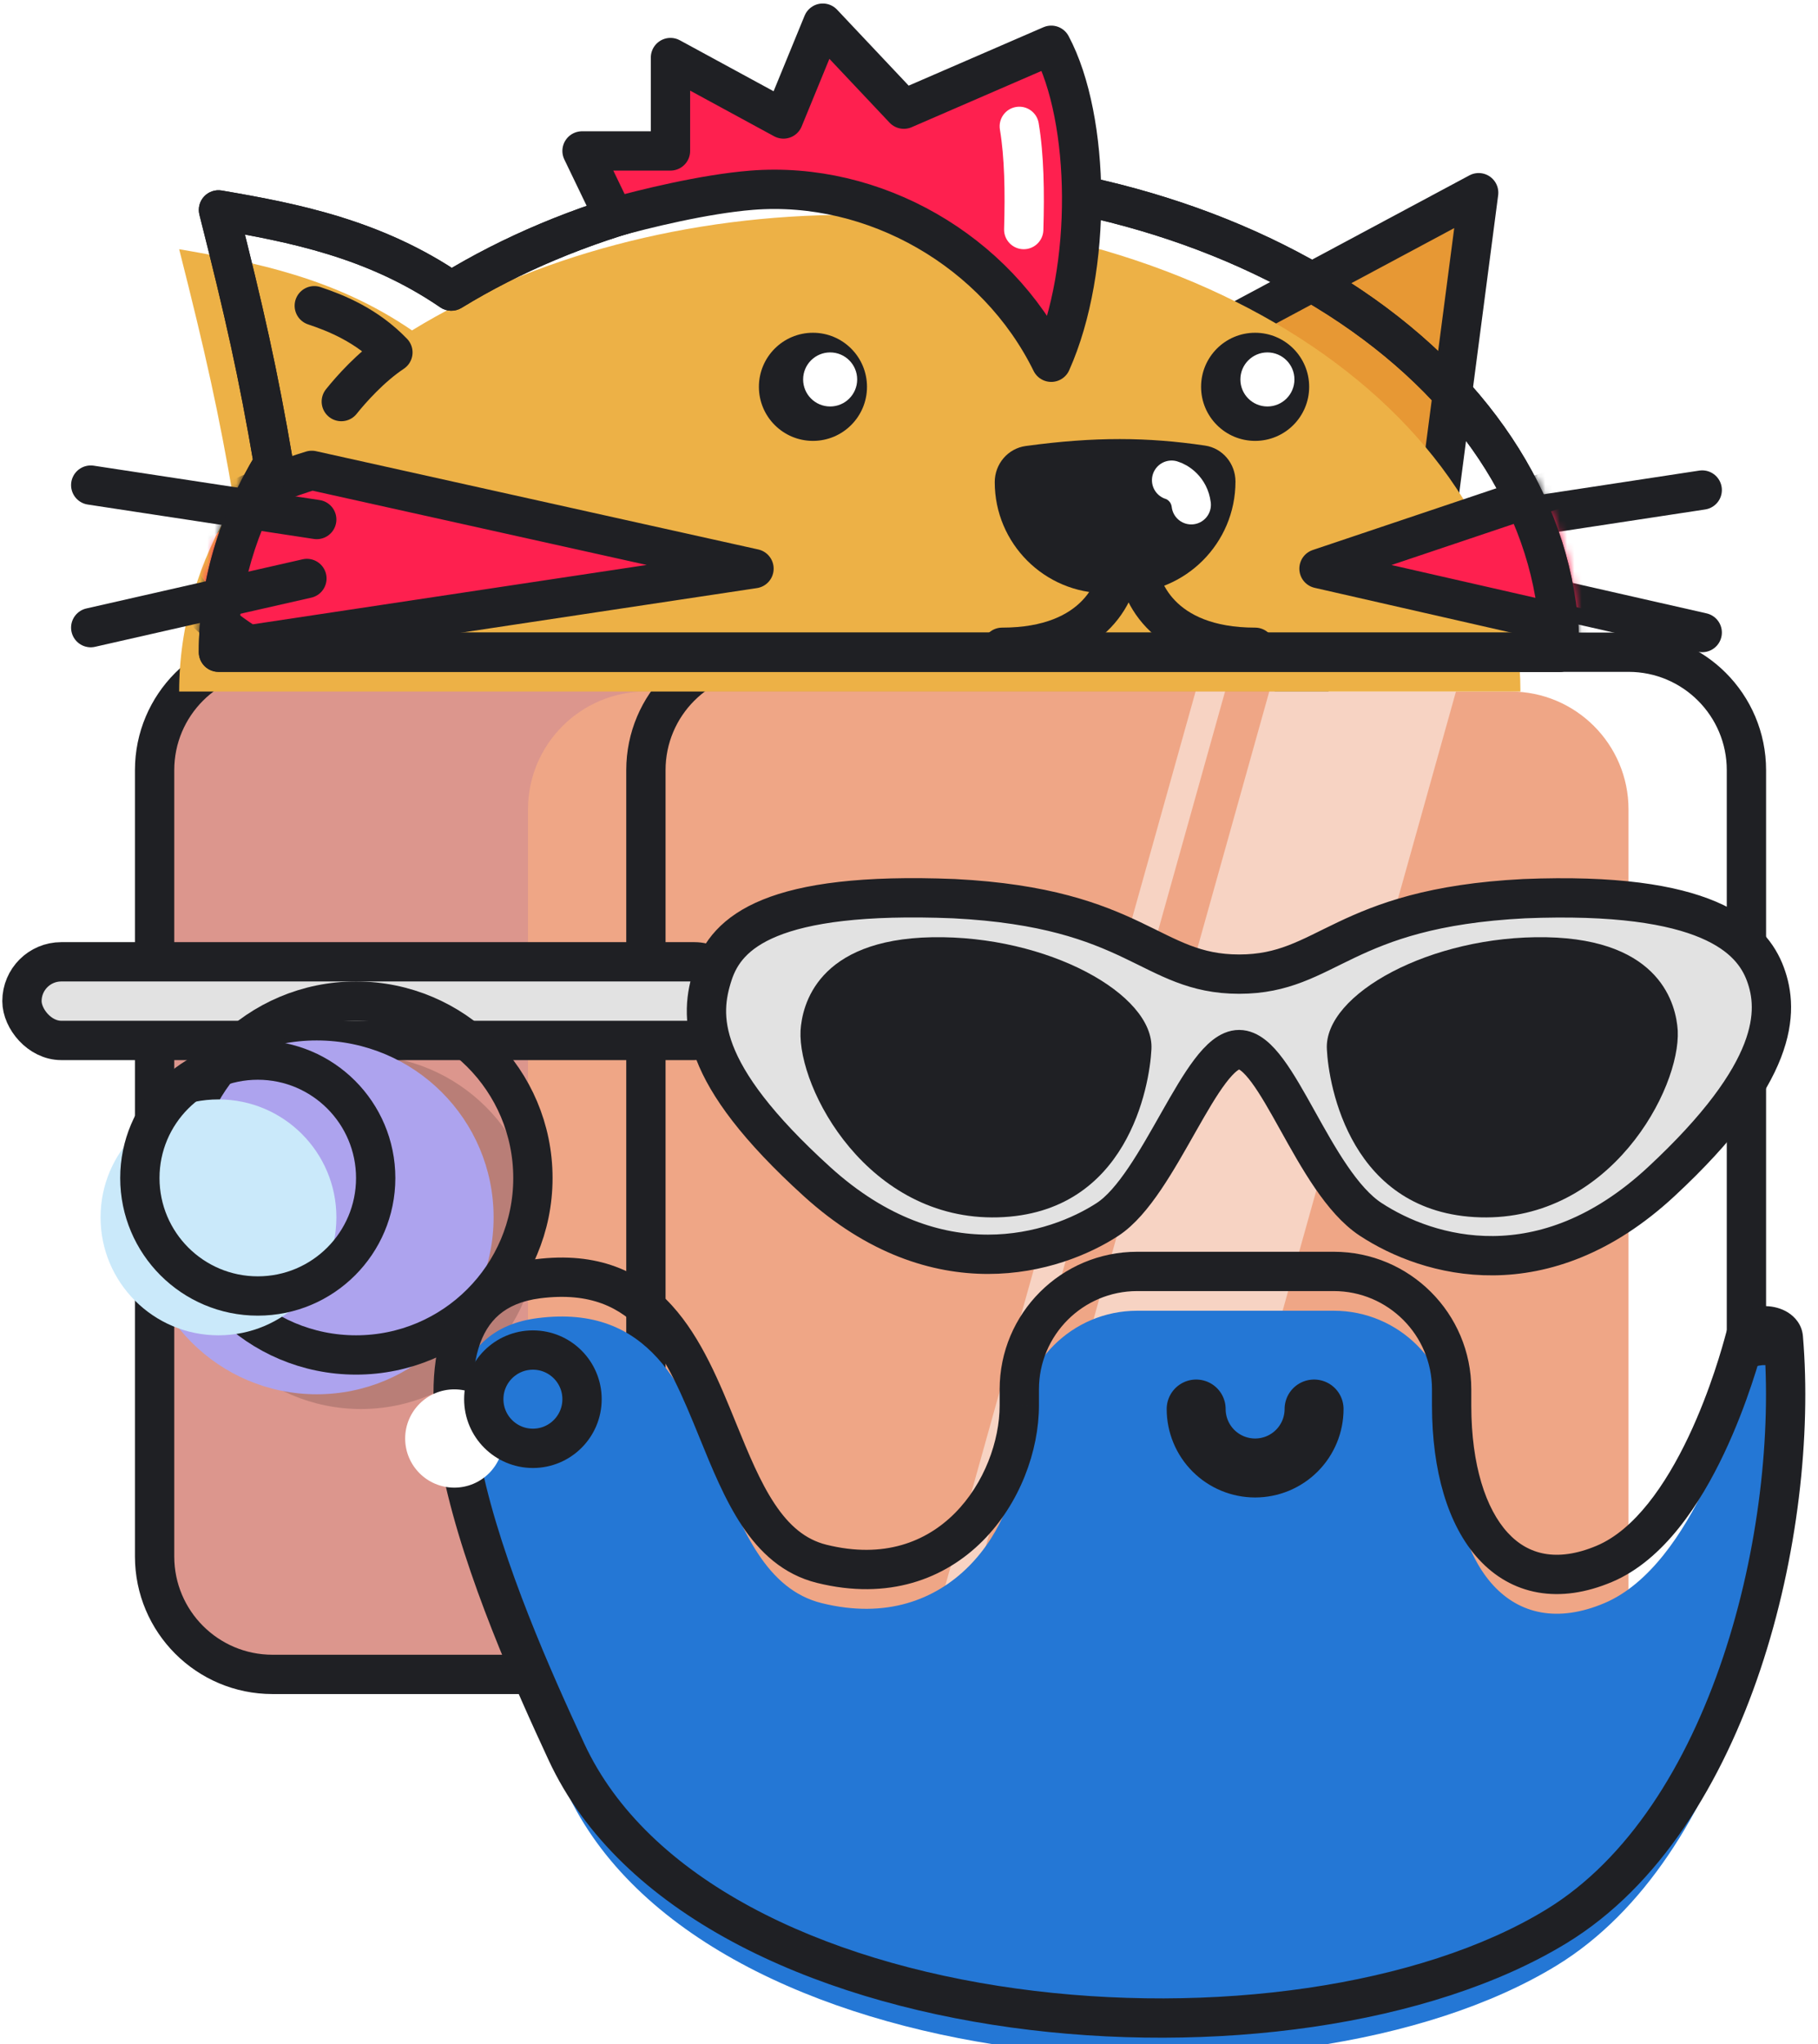 <svg width="250" height="281" viewBox="0 0 250 281" fill="none" xmlns="http://www.w3.org/2000/svg">
<g filter="url(#filter0_ii)">
<path d="M21.26 105.876C21.26 96.921 28.52 89.662 37.475 89.662H167.192C176.147 89.662 183.407 96.921 183.407 105.876V213.974C183.407 222.929 176.147 230.189 167.192 230.189H37.475C28.52 230.189 21.26 222.929 21.26 213.974V105.876Z" fill="#DC968D"/>
</g>
<path d="M21.26 105.876C21.26 96.921 28.52 89.662 37.475 89.662H167.192C176.147 89.662 183.407 96.921 183.407 105.876V213.974C183.407 222.929 176.147 230.189 167.192 230.189H37.475C28.52 230.189 21.26 222.929 21.26 213.974V105.876Z" stroke="#1F2024" stroke-width="5.405"/>
<g filter="url(#filter1_i)">
<path d="M88.821 105.876C88.821 96.921 96.081 89.662 105.036 89.662H223.943C232.898 89.662 240.158 96.921 240.158 105.876V213.974C240.158 222.929 232.898 230.189 223.943 230.189H105.036C96.081 230.189 88.821 222.929 88.821 213.974V105.876Z" fill="#EFA686"/>
</g>
<path d="M88.821 105.876C88.821 96.921 96.081 89.662 105.036 89.662H223.943C232.898 89.662 240.158 96.921 240.158 105.876V213.974C240.158 222.929 232.898 230.189 223.943 230.189H105.036C96.081 230.189 88.821 222.929 88.821 213.974V105.876Z" stroke="#1F2024" stroke-width="5.405"/>
<path d="M175.299 92.364H200.973L163.139 227.486H137.465L175.299 92.364Z" fill="white" fill-opacity="0.5"/>
<path d="M165.165 92.364H169.219L131.385 227.486H127.331L165.165 92.364Z" fill="white" fill-opacity="0.5"/>
<g filter="url(#filter2_d)">
<rect x="5.721" y="129.523" width="97.892" height="10.81" rx="5.405" fill="#E2E2E2" stroke="#1F2024" stroke-width="5.405"/>
<g filter="url(#filter3_ii)">
<path d="M173.102 131.218C160.856 131.218 159.089 122.13 133.904 120.844C108.734 119.82 102.611 125.469 100.736 131.218C98.861 136.967 98.48 144.703 115.058 159.746C131.636 174.789 147.851 169.603 155.01 164.933C162.17 160.263 167.932 141.57 173.102 141.592C178.272 141.614 183.28 159.746 191.193 164.933C199.107 170.12 214.944 174.789 231.145 159.746C247.346 144.703 247.342 136.291 245.467 131.218C243.593 126.145 237.469 119.82 212.3 120.844C187.114 122.13 185.348 131.218 173.102 131.218Z" fill="#E2E2E2"/>
</g>
<path d="M173.102 131.218C160.856 131.218 159.089 122.13 133.904 120.844C108.734 119.82 102.611 125.469 100.736 131.218C98.861 136.967 98.48 144.703 115.058 159.746C131.636 174.789 147.851 169.603 155.01 164.933C162.17 160.263 167.932 141.57 173.102 141.592C178.272 141.614 183.28 159.746 191.193 164.933C199.107 170.12 214.944 174.789 231.145 159.746C247.346 144.703 247.342 136.291 245.467 131.218C243.593 126.145 237.469 119.82 212.3 120.844C187.114 122.13 185.348 131.218 173.102 131.218Z" stroke="#1F2024" stroke-width="5.405"/>
<path d="M161.039 141.549C161.461 133.965 146.709 125.864 130.882 126.145C115.063 126.44 113.004 135.505 112.788 138.981C112.401 147.035 122.073 165.139 139.929 164.654C157.785 164.15 160.794 146.552 161.039 141.549Z" fill="#1F2024"/>
<path d="M185.164 141.549C184.742 133.965 199.494 125.864 215.321 126.145C231.14 126.44 233.199 135.505 233.415 138.981C233.802 147.035 224.13 165.139 206.274 164.654C188.418 164.15 185.409 146.552 185.164 141.549Z" fill="#1F2024"/>
</g>
<circle cx="49.636" cy="169.384" r="24.322" fill="black" fill-opacity="0.16"/>
<g filter="url(#filter4_ii)">
<circle cx="48.96" cy="161.952" r="24.322" fill="#ADA3EE"/>
</g>
<circle cx="48.96" cy="161.952" r="24.322" stroke="#1F2024" stroke-width="5.405"/>
<g filter="url(#filter5_ii)">
<circle cx="35.448" cy="161.952" r="16.215" fill="#CAE9FA"/>
</g>
<circle cx="35.448" cy="161.952" r="16.215" stroke="#1F2024" stroke-width="5.405"/>
<g filter="url(#filter6_ii)">
<path fill-rule="evenodd" clip-rule="evenodd" d="M156.382 174.789C147.427 174.789 140.167 182.048 140.167 191.003V193.192C140.167 193.195 140.167 193.197 140.167 193.199C140.167 204.347 130.718 219.379 112.999 214.987C105.414 213.107 102.12 205.027 98.714 196.668C94.163 185.502 89.41 173.84 73.952 175.802C49.999 178.842 69.03 221.743 77.889 240.829C96.413 280.734 177.98 286.864 214.062 264.801C238.111 250.096 247.458 210.207 245.234 183.909C245.063 181.883 240.64 181.545 239.984 183.909C239.969 183.962 239.949 184.037 239.923 184.135C239.133 187.063 233.009 209.757 220.625 214.987C207.845 220.385 199.643 210.286 199.621 193.269V191.003C199.621 182.048 192.361 174.789 183.406 174.789H156.382Z" fill="#2477D5"/>
</g>
<path d="M140.167 193.192L142.87 193.221L142.87 193.207V193.192H140.167ZM112.999 214.987L112.349 217.61L112.349 217.61L112.999 214.987ZM98.714 196.668L96.211 197.688L96.211 197.688L98.714 196.668ZM73.952 175.802L73.612 173.121L73.952 175.802ZM77.889 240.829L80.341 239.692L80.341 239.692L77.889 240.829ZM214.062 264.801L212.652 262.496L212.652 262.496L214.062 264.801ZM245.234 183.909L247.927 183.682L247.927 183.682L245.234 183.909ZM239.984 183.909L237.38 183.187L237.38 183.187L239.984 183.909ZM239.923 184.135L237.314 183.43L237.314 183.431L239.923 184.135ZM220.625 214.987L219.573 212.498L219.573 212.498L220.625 214.987ZM199.621 193.269L196.918 193.269L196.918 193.272L199.621 193.269ZM142.87 191.003C142.87 183.541 148.919 177.491 156.382 177.491V172.086C145.934 172.086 137.465 180.556 137.465 191.003H142.87ZM142.87 193.192V191.003H137.465V193.192H142.87ZM137.465 193.164C137.465 193.172 137.465 193.185 137.465 193.199H142.87C142.87 193.209 142.87 193.217 142.87 193.221L137.465 193.164ZM137.465 193.199C137.465 198.102 135.355 203.948 131.312 208.015C127.387 211.961 121.563 214.326 113.649 212.364L112.349 217.61C122.154 220.041 129.914 217.085 135.144 211.826C140.254 206.687 142.87 199.444 142.87 193.199H137.465ZM113.649 212.364C110.737 211.642 108.515 209.727 106.539 206.76C104.521 203.73 102.946 199.893 101.217 195.649L96.211 197.688C97.888 201.802 99.663 206.185 102.04 209.755C104.459 213.388 107.676 216.452 112.349 217.61L113.649 212.364ZM101.217 195.649C98.988 190.181 96.497 183.984 92.425 179.496C88.141 174.775 82.213 172.029 73.612 173.121L74.292 178.483C81.149 177.613 85.327 179.717 88.422 183.128C91.728 186.772 93.889 191.99 96.211 197.688L101.217 195.649ZM73.612 173.121C70.19 173.555 67.347 174.731 65.124 176.633C62.904 178.532 61.473 181.01 60.631 183.774C58.981 189.192 59.51 195.988 60.973 202.861C63.916 216.693 71.022 232.453 75.438 241.967L80.341 239.692C75.897 230.12 69.058 214.886 66.259 201.736C64.851 195.118 64.56 189.426 65.801 185.348C66.405 183.365 67.348 181.843 68.638 180.74C69.924 179.639 71.726 178.809 74.292 178.483L73.612 173.121ZM75.438 241.967C85.299 263.21 111.542 274.931 139.021 278.73C166.609 282.544 196.718 278.574 215.472 267.107L212.652 262.496C195.324 273.091 166.609 277.087 139.761 273.376C112.806 269.65 89.003 258.353 80.341 239.692L75.438 241.967ZM215.472 267.107C228.262 259.286 236.898 244.956 242.063 229.562C247.242 214.123 249.07 197.206 247.927 183.682L242.541 184.137C243.621 196.91 241.888 213.087 236.938 227.843C231.973 242.644 223.912 255.611 212.652 262.496L215.472 267.107ZM247.927 183.682C247.793 182.098 246.816 181.022 245.863 180.428C244.933 179.849 243.86 179.596 242.885 179.562C241.16 179.502 238.205 180.215 237.38 183.187L242.588 184.632C242.56 184.733 242.505 184.834 242.436 184.914C242.372 184.988 242.321 185.015 242.319 185.016C242.319 185.016 242.353 184.999 242.429 184.984C242.503 184.968 242.596 184.96 242.696 184.963C242.798 184.967 242.885 184.982 242.95 185C243.017 185.018 243.031 185.032 243.004 185.015C242.978 184.999 242.877 184.931 242.77 184.777C242.654 184.611 242.562 184.387 242.541 184.137L247.927 183.682ZM237.38 183.187C237.362 183.251 237.339 183.338 237.314 183.43L242.532 184.839C242.559 184.737 242.577 184.673 242.588 184.632L237.38 183.187ZM237.314 183.431C236.928 184.86 235.25 191.073 232.18 197.539C229.031 204.172 224.768 210.304 219.573 212.498L221.676 217.477C228.866 214.44 233.857 206.61 237.063 199.857C240.349 192.935 242.127 186.337 242.532 184.839L237.314 183.431ZM219.573 212.498C216.75 213.69 214.373 213.947 212.425 213.603C210.497 213.262 208.792 212.3 207.33 210.706C204.327 207.435 202.334 201.448 202.323 193.265L196.918 193.272C196.93 202.107 199.049 209.678 203.348 214.361C205.536 216.745 208.279 218.359 211.484 218.925C214.669 219.488 218.11 218.983 221.676 217.477L219.573 212.498ZM196.918 191.003V193.269H202.323V191.003H196.918ZM183.406 177.491C190.869 177.491 196.918 183.541 196.918 191.003H202.323C202.323 180.556 193.854 172.086 183.406 172.086V177.491ZM156.382 177.491H183.406V172.086H156.382V177.491Z" fill="#1F2024"/>
<path d="M180.704 193.706C180.704 194.77 180.494 195.825 180.087 196.808C179.679 197.792 179.082 198.686 178.329 199.438C177.576 200.191 176.683 200.788 175.699 201.196C174.715 201.603 173.661 201.813 172.597 201.813C171.532 201.813 170.478 201.603 169.494 201.196C168.51 200.788 167.617 200.191 166.864 199.438C166.111 198.686 165.514 197.792 165.106 196.808C164.699 195.825 164.489 194.77 164.489 193.706" stroke="#1F2024" stroke-width="8.107" stroke-linecap="round"/>
<g filter="url(#filter7_i)">
<circle cx="73.282" cy="192.354" r="6.756" fill="white"/>
</g>
<circle cx="73.282" cy="192.354" r="6.756" stroke="#1F2024" stroke-width="5.405"/>
<path d="M234.078 67.367L203 72.096" stroke="#1F2024" stroke-width="5.405" stroke-linecap="round" stroke-linejoin="round"/>
<path d="M234.078 86.959L204.351 80.203" stroke="#1F2024" stroke-width="5.405" stroke-linecap="round" stroke-linejoin="round"/>
<path d="M203.337 26.492L197.594 70.407C181.471 62.524 176.449 56.384 169.894 44.396L203.337 26.492Z" fill="#E79834" stroke="#1F2024" stroke-width="5.405" stroke-linejoin="round"/>
<g filter="url(#filter8_ii)">
<path fill-rule="evenodd" clip-rule="evenodd" d="M187.474 43.322C204.768 55.612 214.484 72.281 214.484 89.662H122.264L30.043 89.662C30.043 80.636 32.663 71.802 37.604 63.673C35.492 51.31 33.636 43.032 30.043 28.857C40.295 30.614 51.501 32.781 62.06 40.019C78.742 29.802 100.091 24.128 122.264 24.128C146.722 24.128 170.179 31.032 187.474 43.322Z" fill="#EDB146"/>
</g>
<path d="M214.484 89.662V92.364C215.977 92.364 217.187 91.154 217.187 89.662H214.484ZM187.474 43.322L189.039 41.119L189.039 41.119L187.474 43.322ZM122.264 89.662L122.264 92.364H122.264V89.662ZM30.043 89.662L27.34 89.662C27.34 90.378 27.625 91.066 28.132 91.573C28.639 92.079 29.326 92.364 30.043 92.364L30.043 89.662ZM37.604 63.673L39.914 65.077C40.252 64.52 40.378 63.86 40.268 63.218L37.604 63.673ZM30.043 28.857L30.5 26.193C29.598 26.039 28.68 26.351 28.059 27.022C27.438 27.694 27.199 28.634 27.424 29.521L30.043 28.857ZM62.06 40.019L60.532 42.248C61.412 42.85 62.563 42.88 63.472 42.323L62.06 40.019ZM217.187 89.662C217.187 71.209 206.869 53.79 189.039 41.119L185.908 45.525C202.667 57.434 211.782 73.353 211.782 89.662H217.187ZM122.264 92.364H214.484V86.959H122.264V92.364ZM30.043 92.364L122.264 92.364L122.264 86.959L30.043 86.959L30.043 92.364ZM35.295 62.27C30.119 70.784 27.34 80.099 27.34 89.662L32.745 89.662C32.745 81.172 35.207 72.82 39.914 65.077L35.295 62.27ZM27.424 29.521C31.005 43.652 32.844 51.856 34.941 64.129L40.268 63.218C38.14 50.764 36.267 42.413 32.663 28.193L27.424 29.521ZM63.588 37.789C52.497 30.187 40.761 27.952 30.5 26.193L29.587 31.52C39.829 33.276 50.505 35.375 60.532 42.248L63.588 37.789ZM122.264 21.425C99.656 21.425 77.806 27.206 60.649 37.714L63.472 42.323C79.678 32.397 100.527 26.83 122.264 26.83V21.425ZM189.039 41.119C171.22 28.456 147.194 21.425 122.264 21.425V26.83C146.25 26.83 169.138 33.608 185.908 45.525L189.039 41.119Z" fill="#1F2024"/>
<mask id="mask0" mask-type="alpha" maskUnits="userSpaceOnUse" x="27" y="21" width="191" height="72">
<path fill-rule="evenodd" clip-rule="evenodd" d="M187.474 43.322C204.768 55.612 214.484 72.281 214.484 89.662H122.264L30.043 89.662C30.043 80.636 32.663 71.802 37.604 63.673C35.492 51.31 33.636 43.032 30.043 28.857C40.295 30.614 51.501 32.781 62.06 40.019C78.742 29.802 100.091 24.128 122.264 24.128C146.722 24.128 170.179 31.032 187.474 43.322Z" fill="#EDB146"/>
<path d="M214.484 89.662V92.364C215.977 92.364 217.187 91.154 217.187 89.662H214.484ZM187.474 43.322L189.039 41.119L189.039 41.119L187.474 43.322ZM122.264 89.662L122.264 92.364H122.264V89.662ZM30.043 89.662L27.34 89.662C27.34 90.378 27.625 91.066 28.132 91.573C28.639 92.079 29.326 92.364 30.043 92.364L30.043 89.662ZM37.604 63.673L39.914 65.077C40.252 64.52 40.378 63.86 40.268 63.218L37.604 63.673ZM30.043 28.857L30.5 26.193C29.598 26.039 28.68 26.351 28.059 27.022C27.438 27.694 27.199 28.634 27.424 29.521L30.043 28.857ZM62.06 40.019L60.532 42.248C61.412 42.85 62.563 42.88 63.472 42.323L62.06 40.019ZM217.187 89.662C217.187 71.209 206.869 53.79 189.039 41.119L185.908 45.525C202.667 57.434 211.782 73.353 211.782 89.662H217.187ZM122.264 92.364H214.484V86.959H122.264V92.364ZM30.043 92.364L122.264 92.364L122.264 86.959L30.043 86.959L30.043 92.364ZM35.295 62.27C30.119 70.784 27.34 80.099 27.34 89.662L32.745 89.662C32.745 81.172 35.207 72.82 39.914 65.077L35.295 62.27ZM27.424 29.521C31.005 43.652 32.844 51.856 34.941 64.129L40.268 63.218C38.14 50.764 36.267 42.413 32.663 28.193L27.424 29.521ZM63.588 37.789C52.497 30.187 40.761 27.952 30.5 26.193L29.587 31.52C39.829 33.276 50.505 35.375 60.532 42.248L63.588 37.789ZM122.264 21.425C99.656 21.425 77.806 27.206 60.649 37.714L63.472 42.323C79.678 32.397 100.527 26.83 122.264 26.83V21.425ZM189.039 41.119C171.22 28.456 147.194 21.425 122.264 21.425V26.83C146.25 26.83 169.138 33.608 185.908 45.525L189.039 41.119Z" fill="#1F2024"/>
</mask>
<g mask="url(#mask0)">
<path d="M103.685 78.176L42.871 64.664C36.569 66.578 23.963 71.623 23.963 76.487C23.963 81.352 30.777 86.621 34.184 88.648L103.685 78.176Z" fill="#FE204F" stroke="#1F2024" stroke-width="5.405" stroke-linecap="round" stroke-linejoin="round"/>
<path d="M181.38 78.176L221.578 64.664C225.745 66.578 234.077 71.623 234.077 76.487C234.077 81.352 229.573 86.621 227.321 88.648L181.38 78.176Z" fill="#FE204F" stroke="#1F2024" stroke-width="5.405" stroke-linecap="round" stroke-linejoin="round"/>
</g>
<path d="M12.477 66.691L43.555 71.42" stroke="#1F2024" stroke-width="5.405" stroke-linecap="round" stroke-linejoin="round"/>
<path d="M12.477 86.284L42.204 79.528" stroke="#1F2024" stroke-width="5.405" stroke-linecap="round" stroke-linejoin="round"/>
<path d="M43.218 42.031C46.258 43.045 50.466 44.747 54.028 48.45C50.987 50.476 48.285 53.517 46.934 55.206" stroke="#1F2024" stroke-width="5.405" stroke-linecap="round" stroke-linejoin="round"/>
<path d="M214.484 89.662V92.364C215.977 92.364 217.187 91.154 217.187 89.662H214.484ZM187.474 43.322L189.039 41.119L189.039 41.119L187.474 43.322ZM122.264 89.662L122.264 92.364H122.264V89.662ZM30.043 89.662L27.34 89.662C27.34 90.378 27.625 91.066 28.132 91.573C28.639 92.079 29.326 92.364 30.043 92.364L30.043 89.662ZM37.604 63.673L39.914 65.077C40.252 64.52 40.378 63.86 40.268 63.218L37.604 63.673ZM30.043 28.857L30.5 26.193C29.598 26.039 28.68 26.351 28.059 27.022C27.438 27.694 27.199 28.634 27.424 29.521L30.043 28.857ZM62.06 40.019L60.532 42.248C61.412 42.85 62.563 42.88 63.472 42.323L62.06 40.019ZM217.187 89.662C217.187 71.209 206.869 53.79 189.039 41.119L185.908 45.525C202.667 57.434 211.782 73.353 211.782 89.662H217.187ZM122.264 92.364H214.484V86.959H122.264V92.364ZM30.043 92.364L122.264 92.364L122.264 86.959L30.043 86.959L30.043 92.364ZM35.295 62.27C30.119 70.784 27.34 80.099 27.34 89.662L32.745 89.662C32.745 81.172 35.207 72.82 39.914 65.077L35.295 62.27ZM27.424 29.521C31.005 43.652 32.844 51.856 34.941 64.129L40.268 63.218C38.14 50.764 36.267 42.413 32.663 28.193L27.424 29.521ZM63.588 37.789C52.497 30.187 40.761 27.952 30.5 26.193L29.587 31.52C39.829 33.276 50.505 35.375 60.532 42.248L63.588 37.789ZM122.264 21.425C99.656 21.425 77.806 27.206 60.649 37.714L63.472 42.323C79.678 32.397 100.527 26.83 122.264 26.83V21.425ZM189.039 41.119C171.22 28.456 147.194 21.425 122.264 21.425V26.83C146.25 26.83 169.138 33.608 185.908 45.525L189.039 41.119Z" fill="#1F2024"/>
<path d="M144.559 49.801C137.042 34.501 120.237 24.803 103.347 26.154C96.808 26.677 88.483 28.744 84.43 29.87L80.038 20.75H92.199V7.913L107.738 16.358L113.143 3.184L124.291 15.007L144.559 6.224C149.964 16.358 150.301 36.964 144.559 49.801Z" fill="#FE204F" stroke="#1F2024" stroke-width="5.405" stroke-linejoin="round"/>
<circle cx="111.792" cy="53.179" r="7.432" fill="#1F2024"/>
<circle cx="114.157" cy="52.165" r="3.716" fill="white"/>
<circle cx="172.597" cy="53.179" r="7.432" fill="#1F2024"/>
<path d="M154.017 76.825C154.017 80.879 150.774 88.986 137.803 88.986" stroke="#1F2024" stroke-width="5.405" stroke-linecap="round" stroke-linejoin="round"/>
<path d="M156.382 76.825C156.382 80.879 159.625 88.986 172.597 88.986" stroke="#1F2024" stroke-width="5.405" stroke-linecap="round" stroke-linejoin="round"/>
<path d="M136.79 66.278C136.79 63.788 138.593 61.65 141.06 61.314C150.567 60.019 157.817 60.091 165.707 61.256C168.143 61.616 169.894 63.746 169.894 66.207V66.207C169.894 74.683 163.023 81.554 154.547 81.554H152.066C143.629 81.554 136.79 74.715 136.79 66.278V66.278Z" fill="#1F2024"/>
<path d="M161.111 66.015C161.9 66.241 163.544 67.231 163.814 69.393" stroke="white" stroke-width="5.405" stroke-linecap="round" stroke-linejoin="round"/>
<circle cx="174.286" cy="52.165" r="3.716" fill="white"/>
<path d="M138.076 31.48C138.032 32.972 139.206 34.217 140.698 34.261C142.19 34.304 143.435 33.13 143.479 31.639L138.076 31.48ZM142.833 16.929C142.589 15.456 141.197 14.461 139.725 14.706C138.252 14.95 137.257 16.342 137.502 17.815L142.833 16.929ZM143.479 31.639C143.632 26.394 143.562 21.311 142.833 16.929L137.502 17.815C138.141 21.663 138.227 26.32 138.076 31.48L143.479 31.639Z" fill="white"/>
<defs>
<filter id="filter0_ii" x="18.558" y="86.959" width="167.551" height="145.932" filterUnits="userSpaceOnUse" color-interpolation-filters="sRGB">
<feFlood flood-opacity="0" result="BackgroundImageFix"/>
<feBlend mode="normal" in="SourceGraphic" in2="BackgroundImageFix" result="shape"/>
<feColorMatrix in="SourceAlpha" type="matrix" values="0 0 0 0 0 0 0 0 0 0 0 0 0 0 0 0 0 0 127 0" result="hardAlpha"/>
<feOffset dy="-10.81"/>
<feComposite in2="hardAlpha" operator="arithmetic" k2="-1" k3="1"/>
<feColorMatrix type="matrix" values="0 0 0 0 0 0 0 0 0 0 0 0 0 0 0 0 0 0 0.25 0"/>
<feBlend mode="normal" in2="shape" result="effect1_innerShadow"/>
<feColorMatrix in="SourceAlpha" type="matrix" values="0 0 0 0 0 0 0 0 0 0 0 0 0 0 0 0 0 0 127 0" result="hardAlpha"/>
<feOffset dy="10.81"/>
<feComposite in2="hardAlpha" operator="arithmetic" k2="-1" k3="1"/>
<feColorMatrix type="matrix" values="0 0 0 0 1 0 0 0 0 1 0 0 0 0 1 0 0 0 0.25 0"/>
<feBlend mode="normal" in2="effect1_innerShadow" result="effect2_innerShadow"/>
</filter>
<filter id="filter1_i" x="86.119" y="86.959" width="156.741" height="145.932" filterUnits="userSpaceOnUse" color-interpolation-filters="sRGB">
<feFlood flood-opacity="0" result="BackgroundImageFix"/>
<feBlend mode="normal" in="SourceGraphic" in2="BackgroundImageFix" result="shape"/>
<feColorMatrix in="SourceAlpha" type="matrix" values="0 0 0 0 0 0 0 0 0 0 0 0 0 0 0 0 0 0 127 0" result="hardAlpha"/>
<feOffset dx="-16.215" dy="5.405"/>
<feComposite in2="hardAlpha" operator="arithmetic" k2="-1" k3="1"/>
<feColorMatrix type="matrix" values="0 0 0 0 1 0 0 0 0 1 0 0 0 0 1 0 0 0 0.25 0"/>
<feBlend mode="normal" in2="shape" result="effect1_innerShadow"/>
</filter>
<filter id="filter2_d" x="0.316" y="118.021" width="248.685" height="57.311" filterUnits="userSpaceOnUse" color-interpolation-filters="sRGB">
<feFlood flood-opacity="0" result="BackgroundImageFix"/>
<feColorMatrix in="SourceAlpha" type="matrix" values="0 0 0 0 0 0 0 0 0 0 0 0 0 0 0 0 0 0 127 0" result="hardAlpha"/>
<feOffset dx="-2.702" dy="2.702"/>
<feColorMatrix type="matrix" values="0 0 0 0 0 0 0 0 0 0 0 0 0 0 0 0 0 0 0.25 0"/>
<feBlend mode="normal" in2="BackgroundImageFix" result="effect1_dropShadow"/>
<feBlend mode="normal" in="SourceGraphic" in2="effect1_dropShadow" result="shape"/>
</filter>
<filter id="filter3_ii" x="97.145" y="118.021" width="151.856" height="54.609" filterUnits="userSpaceOnUse" color-interpolation-filters="sRGB">
<feFlood flood-opacity="0" result="BackgroundImageFix"/>
<feBlend mode="normal" in="SourceGraphic" in2="BackgroundImageFix" result="shape"/>
<feColorMatrix in="SourceAlpha" type="matrix" values="0 0 0 0 0 0 0 0 0 0 0 0 0 0 0 0 0 0 127 0" result="hardAlpha"/>
<feOffset dy="-10.81"/>
<feComposite in2="hardAlpha" operator="arithmetic" k2="-1" k3="1"/>
<feColorMatrix type="matrix" values="0 0 0 0 0 0 0 0 0 0 0 0 0 0 0 0 0 0 0.25 0"/>
<feBlend mode="normal" in2="shape" result="effect1_innerShadow"/>
<feColorMatrix in="SourceAlpha" type="matrix" values="0 0 0 0 0 0 0 0 0 0 0 0 0 0 0 0 0 0 127 0" result="hardAlpha"/>
<feOffset dy="10.81"/>
<feComposite in2="hardAlpha" operator="arithmetic" k2="-1" k3="1"/>
<feColorMatrix type="matrix" values="0 0 0 0 1 0 0 0 0 1 0 0 0 0 1 0 0 0 0.25 0"/>
<feBlend mode="normal" in2="effect1_innerShadow" result="effect2_innerShadow"/>
</filter>
<filter id="filter4_ii" x="21.936" y="134.928" width="54.049" height="54.049" filterUnits="userSpaceOnUse" color-interpolation-filters="sRGB">
<feFlood flood-opacity="0" result="BackgroundImageFix"/>
<feBlend mode="normal" in="SourceGraphic" in2="BackgroundImageFix" result="shape"/>
<feColorMatrix in="SourceAlpha" type="matrix" values="0 0 0 0 0 0 0 0 0 0 0 0 0 0 0 0 0 0 127 0" result="hardAlpha"/>
<feOffset dx="10.81"/>
<feComposite in2="hardAlpha" operator="arithmetic" k2="-1" k3="1"/>
<feColorMatrix type="matrix" values="0 0 0 0 0 0 0 0 0 0 0 0 0 0 0 0 0 0 0.25 0"/>
<feBlend mode="normal" in2="shape" result="effect1_innerShadow"/>
<feColorMatrix in="SourceAlpha" type="matrix" values="0 0 0 0 0 0 0 0 0 0 0 0 0 0 0 0 0 0 127 0" result="hardAlpha"/>
<feOffset dx="-16.215" dy="5.405"/>
<feComposite in2="hardAlpha" operator="arithmetic" k2="-1" k3="1"/>
<feColorMatrix type="matrix" values="0 0 0 0 1 0 0 0 0 1 0 0 0 0 1 0 0 0 0.25 0"/>
<feBlend mode="normal" in2="effect1_innerShadow" result="effect2_innerShadow"/>
</filter>
<filter id="filter5_ii" x="16.531" y="143.035" width="37.834" height="37.834" filterUnits="userSpaceOnUse" color-interpolation-filters="sRGB">
<feFlood flood-opacity="0" result="BackgroundImageFix"/>
<feBlend mode="normal" in="SourceGraphic" in2="BackgroundImageFix" result="shape"/>
<feColorMatrix in="SourceAlpha" type="matrix" values="0 0 0 0 0 0 0 0 0 0 0 0 0 0 0 0 0 0 127 0" result="hardAlpha"/>
<feOffset dx="10.81"/>
<feComposite in2="hardAlpha" operator="arithmetic" k2="-1" k3="1"/>
<feColorMatrix type="matrix" values="0 0 0 0 0 0 0 0 0 0 0 0 0 0 0 0 0 0 0.25 0"/>
<feBlend mode="normal" in2="shape" result="effect1_innerShadow"/>
<feColorMatrix in="SourceAlpha" type="matrix" values="0 0 0 0 0 0 0 0 0 0 0 0 0 0 0 0 0 0 127 0" result="hardAlpha"/>
<feOffset dx="-16.215" dy="5.405"/>
<feComposite in2="hardAlpha" operator="arithmetic" k2="-1" k3="1"/>
<feColorMatrix type="matrix" values="0 0 0 0 1 0 0 0 0 1 0 0 0 0 1 0 0 0 0.25 0"/>
<feBlend mode="normal" in2="effect1_innerShadow" result="effect2_innerShadow"/>
</filter>
<filter id="filter6_ii" x="59.612" y="172.086" width="188.642" height="108.05" filterUnits="userSpaceOnUse" color-interpolation-filters="sRGB">
<feFlood flood-opacity="0" result="BackgroundImageFix"/>
<feBlend mode="normal" in="SourceGraphic" in2="BackgroundImageFix" result="shape"/>
<feColorMatrix in="SourceAlpha" type="matrix" values="0 0 0 0 0 0 0 0 0 0 0 0 0 0 0 0 0 0 127 0" result="hardAlpha"/>
<feOffset dx="10.81"/>
<feComposite in2="hardAlpha" operator="arithmetic" k2="-1" k3="1"/>
<feColorMatrix type="matrix" values="0 0 0 0 0 0 0 0 0 0 0 0 0 0 0 0 0 0 0.25 0"/>
<feBlend mode="normal" in2="shape" result="effect1_innerShadow"/>
<feColorMatrix in="SourceAlpha" type="matrix" values="0 0 0 0 0 0 0 0 0 0 0 0 0 0 0 0 0 0 127 0" result="hardAlpha"/>
<feOffset dx="-10.81" dy="5.405"/>
<feComposite in2="hardAlpha" operator="arithmetic" k2="-1" k3="1"/>
<feColorMatrix type="matrix" values="0 0 0 0 1 0 0 0 0 1 0 0 0 0 1 0 0 0 0.25 0"/>
<feBlend mode="normal" in2="effect1_innerShadow" result="effect2_innerShadow"/>
</filter>
<filter id="filter7_i" x="63.823" y="182.896" width="18.917" height="18.917" filterUnits="userSpaceOnUse" color-interpolation-filters="sRGB">
<feFlood flood-opacity="0" result="BackgroundImageFix"/>
<feBlend mode="normal" in="SourceGraphic" in2="BackgroundImageFix" result="shape"/>
<feColorMatrix in="SourceAlpha" type="matrix" values="0 0 0 0 0 0 0 0 0 0 0 0 0 0 0 0 0 0 127 0" result="hardAlpha"/>
<feOffset dx="-10.81" dy="5.405"/>
<feComposite in2="hardAlpha" operator="arithmetic" k2="-1" k3="1"/>
<feColorMatrix type="matrix" values="0 0 0 0 1 0 0 0 0 1 0 0 0 0 1 0 0 0 0.25 0"/>
<feBlend mode="normal" in2="shape" result="effect1_innerShadow"/>
</filter>
<filter id="filter8_ii" x="27.34" y="21.425" width="189.846" height="70.939" filterUnits="userSpaceOnUse" color-interpolation-filters="sRGB">
<feFlood flood-opacity="0" result="BackgroundImageFix"/>
<feBlend mode="normal" in="SourceGraphic" in2="BackgroundImageFix" result="shape"/>
<feColorMatrix in="SourceAlpha" type="matrix" values="0 0 0 0 0 0 0 0 0 0 0 0 0 0 0 0 0 0 127 0" result="hardAlpha"/>
<feOffset dx="10.81"/>
<feComposite in2="hardAlpha" operator="arithmetic" k2="-1" k3="1"/>
<feColorMatrix type="matrix" values="0 0 0 0 0 0 0 0 0 0 0 0 0 0 0 0 0 0 0.25 0"/>
<feBlend mode="normal" in2="shape" result="effect1_innerShadow"/>
<feColorMatrix in="SourceAlpha" type="matrix" values="0 0 0 0 0 0 0 0 0 0 0 0 0 0 0 0 0 0 127 0" result="hardAlpha"/>
<feOffset dx="-16.215" dy="5.405"/>
<feComposite in2="hardAlpha" operator="arithmetic" k2="-1" k3="1"/>
<feColorMatrix type="matrix" values="0 0 0 0 1 0 0 0 0 1 0 0 0 0 1 0 0 0 0.25 0"/>
<feBlend mode="normal" in2="effect1_innerShadow" result="effect2_innerShadow"/>
</filter>
</defs>
</svg>
